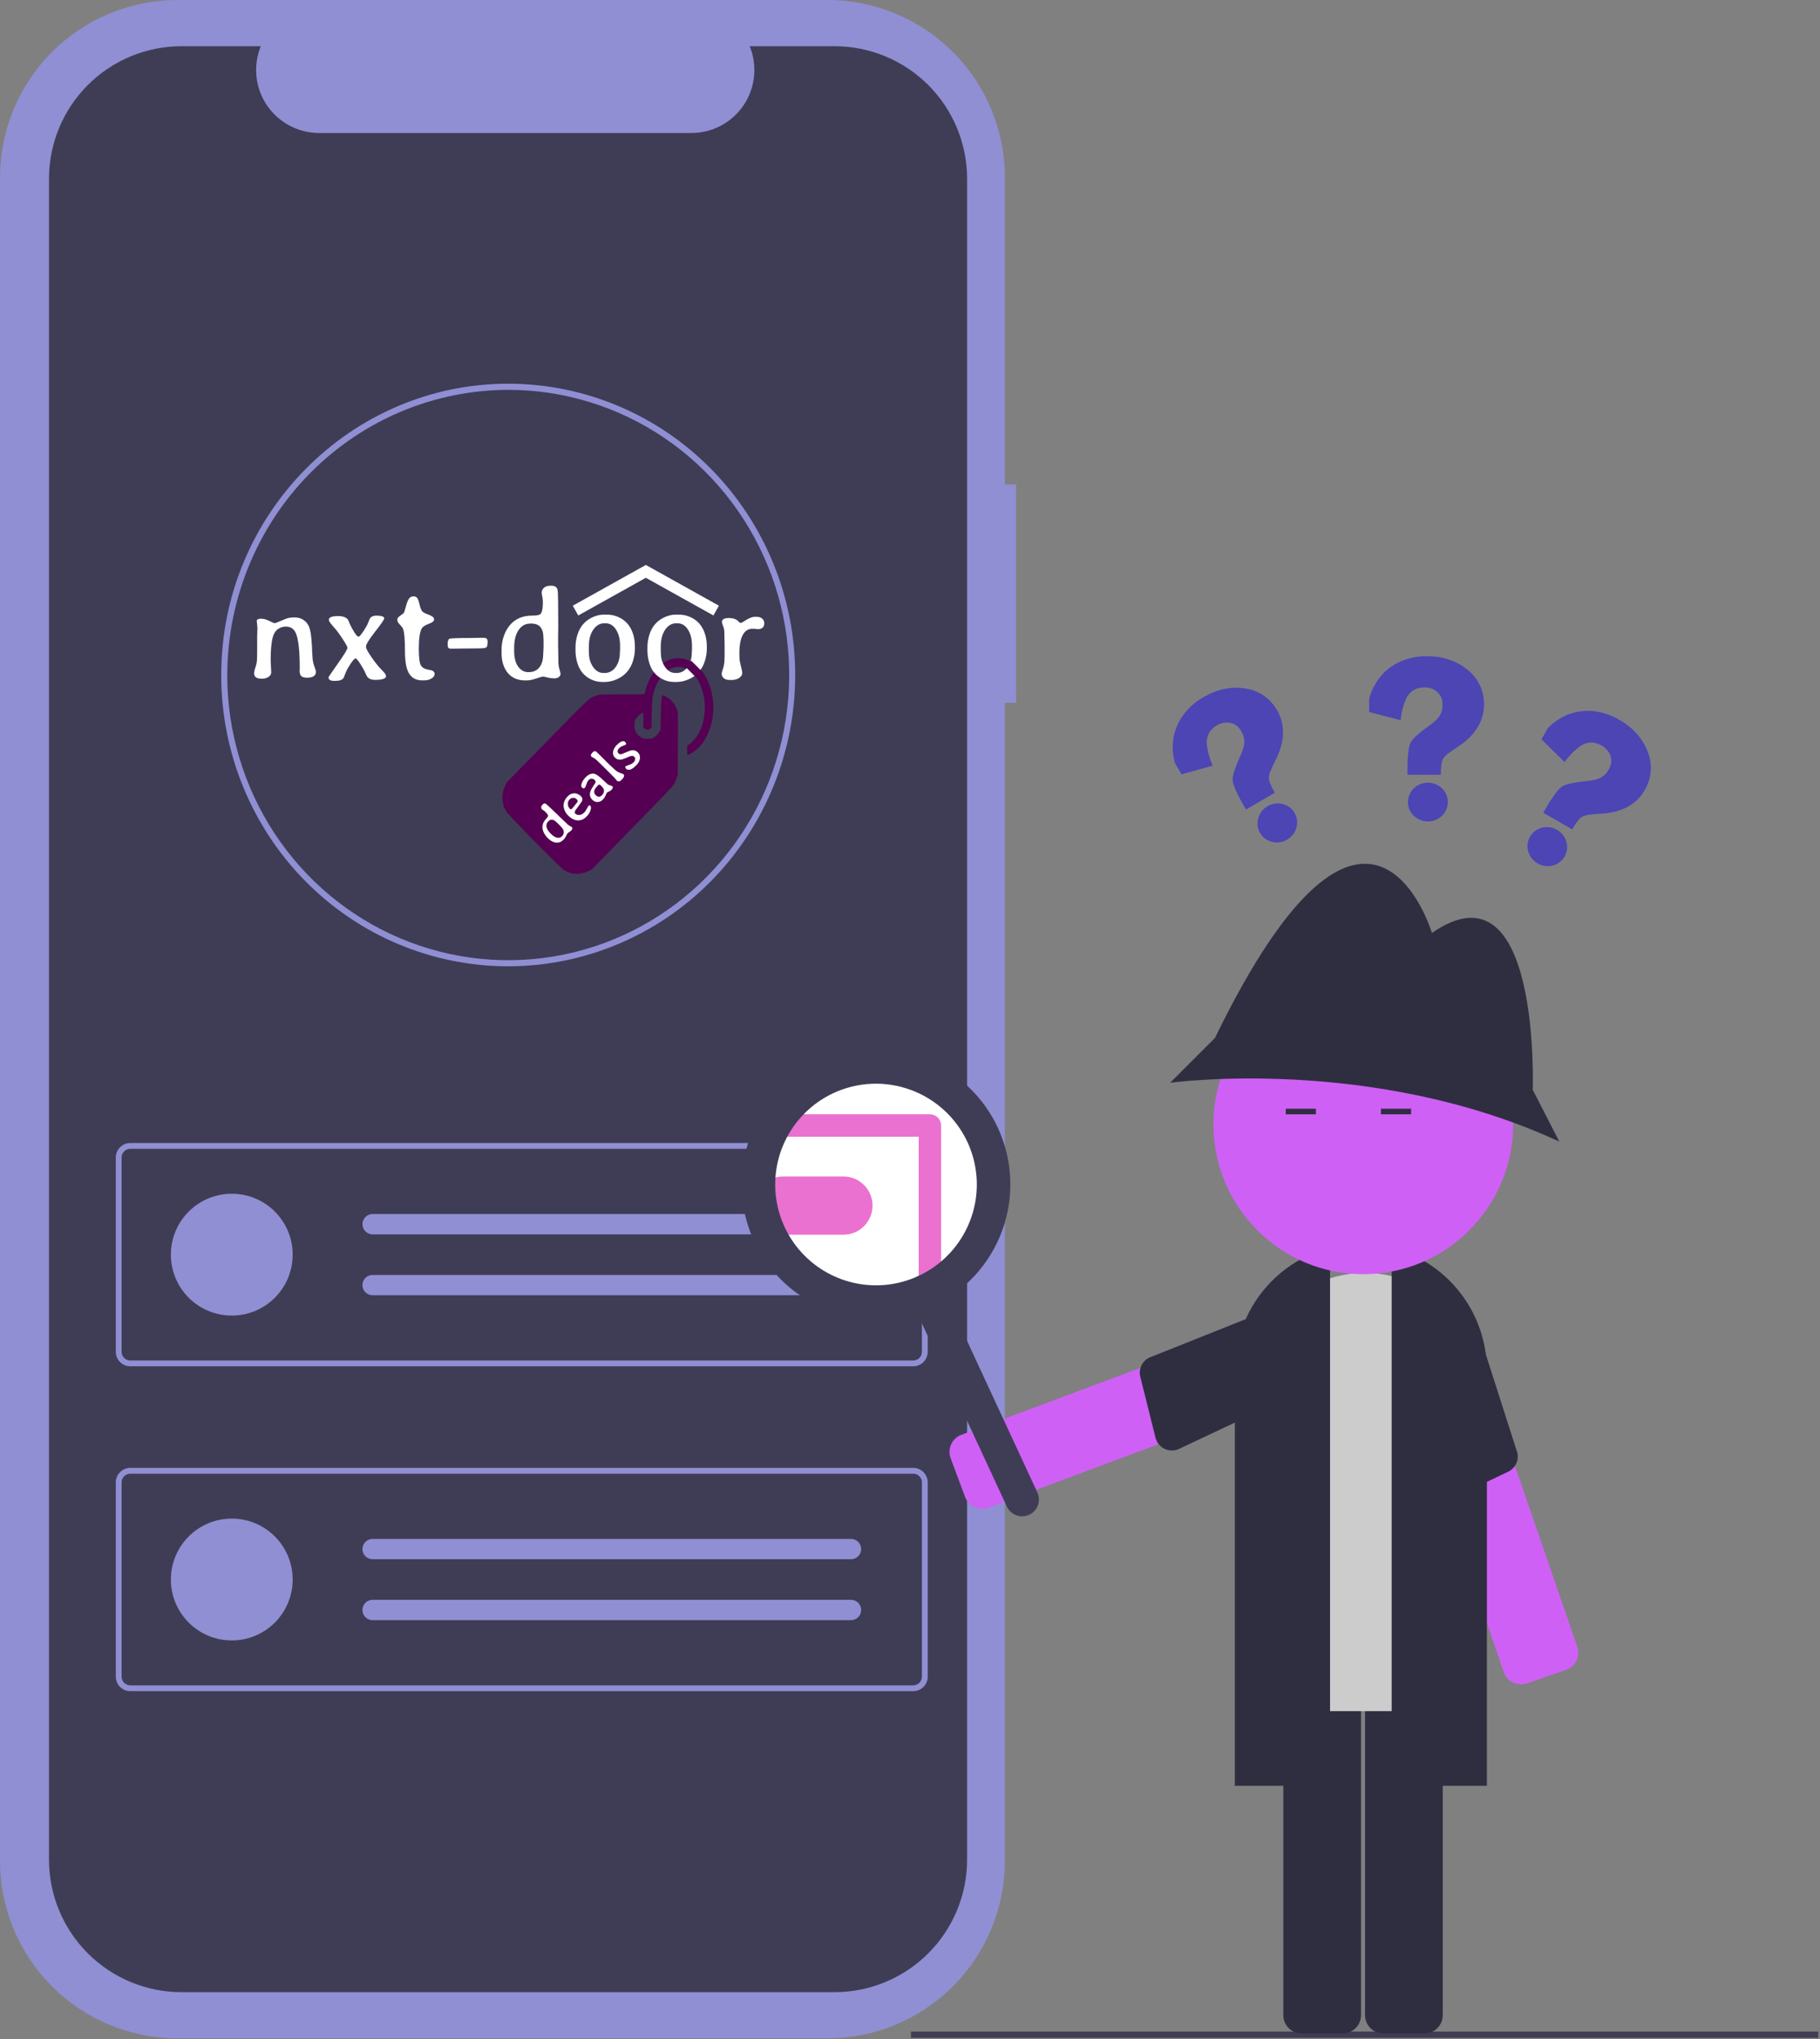 <svg width="650" height="728" viewBox="0 0 650 728" fill="none" xmlns="http://www.w3.org/2000/svg">
<rect x="0" y="0" width="650" height="728" fill="#808080" stroke="none"/>
<g clip-path="url(#clip0)">
<path d="M362.889 172.947H358.891V63.402C358.891 46.587 352.211 30.46 340.321 18.57C328.43 6.68 312.304 2.12175e-05 295.489 2.01908e-10H63.402C55.076 -2.10113e-05 46.831 1.64 39.139 4.826C31.447 8.012 24.457 12.682 18.57 18.57C12.683 24.457 8.012 31.447 4.826 39.139C1.64 46.831 -1.21325e-05 55.076 -3.05175e-05 63.402V664.376C-3.83969e-05 672.702 1.64 680.947 4.826 688.639C8.012 696.331 12.682 703.321 18.57 709.208C24.457 715.095 31.447 719.766 39.139 722.952C46.831 726.138 55.076 727.778 63.402 727.778H295.488C312.304 727.778 328.43 721.098 340.32 709.208C352.21 697.318 358.89 681.191 358.89 664.376V250.923H362.889V172.947Z" fill="#908FD3"/>
<path d="M298.047 16.495H267.752C269.145 19.911 269.677 23.616 269.3 27.286C268.924 30.956 267.651 34.476 265.593 37.538C263.536 40.6 260.757 43.108 257.501 44.843C254.246 46.578 250.613 47.485 246.925 47.486H113.965C110.276 47.485 106.644 46.578 103.389 44.843C100.133 43.108 97.354 40.6 95.296 37.538C93.239 34.476 91.966 30.956 91.589 27.286C91.213 23.616 91.745 19.911 93.138 16.495H64.842C52.285 16.495 40.242 21.483 31.363 30.363C22.483 39.242 17.495 51.285 17.495 63.843V663.935C17.495 676.493 22.483 688.536 31.362 697.415C40.242 706.295 52.285 711.283 64.842 711.283H298.047C304.265 711.283 310.421 710.058 316.166 707.679C321.91 705.3 327.13 701.812 331.527 697.415C335.923 693.019 339.411 687.799 341.79 682.055C344.17 676.31 345.395 670.153 345.395 663.935V663.935V63.843C345.395 57.625 344.17 51.468 341.79 45.724C339.411 39.979 335.923 34.759 331.527 30.363C327.13 25.966 321.91 22.479 316.166 20.099C310.421 17.72 304.265 16.495 298.047 16.495V16.495Z" fill="#3F3D56"/>
<path d="M326.151 487.819H46.532C45.16 487.817 43.843 487.271 42.873 486.3C41.902 485.33 41.356 484.014 41.354 482.641V413.28C41.356 411.907 41.902 410.591 42.873 409.62C43.843 408.649 45.16 408.103 46.532 408.102H326.151C327.524 408.103 328.84 408.649 329.811 409.62C330.782 410.591 331.328 411.907 331.329 413.28V482.642C331.328 484.014 330.781 485.33 329.811 486.301C328.84 487.271 327.524 487.817 326.151 487.819V487.819ZM46.532 410.173C45.709 410.174 44.919 410.501 44.336 411.084C43.754 411.666 43.426 412.456 43.425 413.28V482.642C43.426 483.466 43.754 484.255 44.336 484.838C44.919 485.42 45.709 485.748 46.532 485.749H326.151C326.975 485.748 327.765 485.42 328.348 484.838C328.93 484.255 329.258 483.466 329.258 482.642V413.28C329.258 412.456 328.93 411.666 328.348 411.084C327.765 410.501 326.975 410.174 326.151 410.173H46.532Z" fill="#908FD3"/>
<path d="M82.778 469.708C94.79 469.708 104.526 459.971 104.526 447.96C104.526 435.949 94.79 426.212 82.778 426.212C70.767 426.212 61.03 435.949 61.03 447.96C61.03 459.971 70.767 469.708 82.778 469.708Z" fill="#908FD3"/>
<path d="M133.006 433.462C132.056 433.478 131.149 433.866 130.482 434.544C129.815 435.222 129.442 436.135 129.442 437.086C129.442 438.037 129.815 438.95 130.482 439.628C131.149 440.306 132.056 440.695 133.006 440.711H303.884C304.846 440.729 305.775 440.365 306.468 439.699C307.16 439.032 307.56 438.118 307.579 437.156C307.597 436.195 307.233 435.266 306.567 434.573C305.9 433.88 304.985 433.481 304.024 433.462L304.003 433.462C303.964 433.461 303.924 433.461 303.884 433.462H133.006Z" fill="#908FD3"/>
<path d="M133.006 455.21C132.056 455.226 131.149 455.614 130.482 456.292C129.815 456.97 129.442 457.883 129.442 458.834C129.442 459.785 129.815 460.698 130.482 461.376C131.149 462.054 132.056 462.443 133.006 462.459H303.884C304.844 462.472 305.77 462.104 306.459 461.436C307.148 460.768 307.543 459.853 307.559 458.894C307.575 457.934 307.209 457.007 306.543 456.317C305.876 455.626 304.963 455.228 304.003 455.21C303.964 455.209 303.924 455.209 303.884 455.21H133.006Z" fill="#908FD3"/>
<path d="M326.151 603.809H46.532C45.16 603.807 43.843 603.261 42.873 602.29C41.902 601.32 41.356 600.004 41.354 598.631V529.27C41.356 527.897 41.902 526.581 42.873 525.61C43.843 524.639 45.16 524.093 46.532 524.092H326.151C327.524 524.093 328.84 524.639 329.811 525.61C330.782 526.581 331.328 527.897 331.329 529.27V598.632C331.328 600.004 330.781 601.32 329.811 602.291C328.84 603.261 327.524 603.807 326.151 603.809V603.809ZM46.532 526.163C45.709 526.164 44.919 526.491 44.336 527.074C43.754 527.656 43.426 528.446 43.425 529.27V598.632C43.426 599.456 43.754 600.245 44.336 600.828C44.919 601.41 45.709 601.738 46.532 601.739H326.151C326.975 601.738 327.765 601.41 328.348 600.828C328.93 600.245 329.258 599.456 329.258 598.632V529.27C329.258 528.446 328.93 527.656 328.348 527.074C327.765 526.491 326.975 526.164 326.151 526.163H46.532Z" fill="#908FD3"/>
<path d="M82.778 585.698C94.79 585.698 104.526 575.961 104.526 563.95C104.526 551.939 94.79 542.202 82.778 542.202C70.767 542.202 61.03 551.939 61.03 563.95C61.03 575.961 70.767 585.698 82.778 585.698Z" fill="#908FD3"/>
<path d="M133.006 549.452C132.056 549.468 131.149 549.856 130.482 550.534C129.815 551.213 129.442 552.125 129.442 553.076C129.442 554.027 129.815 554.94 130.482 555.618C131.149 556.296 132.056 556.685 133.006 556.701H303.884C304.844 556.714 305.77 556.346 306.459 555.678C307.148 555.01 307.543 554.095 307.559 553.136C307.575 552.176 307.209 551.249 306.543 550.559C305.876 549.868 304.963 549.47 304.003 549.452C303.964 549.451 303.924 549.451 303.884 549.452H133.006Z" fill="#908FD3"/>
<path d="M133.006 571.2C132.056 571.216 131.149 571.604 130.482 572.282C129.815 572.96 129.442 573.873 129.442 574.824C129.442 575.775 129.815 576.688 130.482 577.366C131.149 578.044 132.056 578.433 133.006 578.449H303.884C304.844 578.462 305.77 578.094 306.459 577.426C307.148 576.758 307.543 575.843 307.559 574.884C307.575 573.924 307.209 572.997 306.543 572.307C305.876 571.616 304.963 571.218 304.003 571.2C303.964 571.199 303.924 571.199 303.884 571.2H133.006Z" fill="#908FD3"/>
<path d="M181.494 345C154.322 345.011 128.259 334.07 109.038 314.583C89.816 295.095 79.011 268.658 79 241.087V241.001C79 240.783 79 240.553 79.013 240.336C79.325 183.381 125.301 137 181.494 137C208.677 136.997 234.748 147.951 253.972 167.452C273.195 186.954 283.997 213.405 284 240.988C284.003 268.57 273.208 295.024 253.988 314.53C234.769 334.036 208.701 344.996 181.518 344.999H181.494V345ZM181.494 139.187C155.004 139.247 129.608 149.912 110.823 168.863C92.038 187.815 81.382 213.523 81.171 240.401C81.16 240.634 81.16 240.824 81.16 240.997C81.157 261.136 87.04 280.823 98.064 297.569C109.089 314.315 124.76 327.368 143.095 335.077C161.431 342.786 181.607 344.805 201.074 340.879C220.54 336.953 238.422 327.257 252.458 313.019C266.493 298.78 276.053 280.638 279.927 260.887C283.802 241.136 281.817 220.662 274.224 202.056C266.631 183.449 253.771 167.545 237.27 156.354C220.769 145.164 201.368 139.19 181.521 139.187H181.494V139.187Z" fill="#908FD3"/>
<path d="M315.114 462.842C337.205 462.842 355.114 444.933 355.114 422.842C355.114 400.75 337.205 382.842 315.114 382.842C293.023 382.842 275.114 400.75 275.114 422.842C275.114 444.933 293.023 462.842 315.114 462.842Z" fill="white"/>
<path d="M301.222 440.838C301.153 440.838 301.084 440.837 301.016 440.836H279.516C276.788 440.793 274.186 439.679 272.271 437.735C270.357 435.791 269.284 433.172 269.283 430.444C269.281 427.715 270.353 425.096 272.266 423.15C274.178 421.205 276.779 420.089 279.507 420.043H301.025C301.131 420.041 301.246 420.041 301.359 420.043C304.104 420.081 306.722 421.203 308.643 423.163C310.564 425.124 311.632 427.764 311.613 430.509C311.595 433.254 310.493 435.88 308.546 437.815C306.599 439.75 303.966 440.836 301.222 440.838V440.838Z" fill="#EA71CF"/>
<path d="M649.378 725.344H325.345V727.584H649.378V725.344Z" fill="#3F3D56"/>
<path d="M345.31 535.731C345.055 535.335 344.844 534.913 344.68 534.472L339.517 520.645C338.916 519.03 338.98 517.243 339.695 515.675C340.41 514.107 341.718 512.887 343.332 512.282L458.574 469.25C460.189 468.649 461.977 468.713 463.545 469.428C465.113 470.143 466.333 471.451 466.937 473.065L472.1 486.893C472.399 487.692 472.537 488.543 472.507 489.396C472.477 490.249 472.279 491.088 471.924 491.864C471.57 492.641 471.066 493.34 470.442 493.922C469.817 494.504 469.084 494.957 468.284 495.256L353.043 538.287C351.656 538.805 350.133 538.834 348.727 538.369C347.321 537.904 346.115 536.974 345.31 535.731Z" fill="#CF60F5"/>
<path d="M458.207 465.677L411.344 484.364C409.867 484.809 408.618 485.804 407.856 487.145C407.094 488.485 406.877 490.068 407.251 491.564L412.69 513.339C412.904 514.199 413.307 515.001 413.869 515.687C414.431 516.373 415.138 516.926 415.939 517.306C416.74 517.686 417.615 517.884 418.501 517.885C419.388 517.887 420.264 517.692 421.066 517.314L468.058 495.195C469.547 494.637 470.754 493.511 471.414 492.065C472.075 490.618 472.136 488.969 471.583 487.478L465.934 469.203C465.376 467.711 464.249 466.503 462.8 465.842C461.351 465.181 459.699 465.122 458.207 465.677V465.677Z" fill="#2F2E41"/>
<path d="M543.969 601.339C542.498 601.508 541.013 601.17 539.76 600.381C538.507 599.591 537.561 598.398 537.077 596.999L496.963 480.71C496.685 479.903 496.568 479.049 496.62 478.197C496.671 477.345 496.89 476.511 497.264 475.744C497.638 474.976 498.159 474.29 498.798 473.724C499.437 473.158 500.181 472.724 500.988 472.445L514.941 467.632C516.571 467.071 518.356 467.18 519.906 467.935C521.455 468.689 522.642 470.028 523.205 471.657L563.319 587.947C563.879 589.577 563.77 591.362 563.015 592.912C562.261 594.461 560.922 595.647 559.294 596.211L545.341 601.024C544.897 601.178 544.437 601.283 543.969 601.339Z" fill="#CF60F5"/>
<path d="M526.195 469.667L541.591 517.712C542.187 519.134 542.214 520.731 541.664 522.172C541.115 523.613 540.032 524.787 538.64 525.45L518.379 535.108C517.579 535.489 516.704 535.688 515.818 535.691C514.931 535.694 514.055 535.501 513.252 535.124C512.449 534.748 511.74 534.199 511.175 533.516C510.609 532.833 510.203 532.033 509.984 531.174L497.153 480.846C496.637 479.342 496.738 477.694 497.434 476.265C498.129 474.835 499.363 473.739 500.865 473.217L518.559 465.948C520.065 465.431 521.715 465.531 523.146 466.228C524.578 466.926 525.674 468.162 526.195 469.667V469.667Z" fill="#2F2E41"/>
<path d="M479.58 726.003H464.82C463.097 726.001 461.445 725.316 460.226 724.097C459.008 722.879 458.322 721.226 458.32 719.503V596.489C458.322 594.765 459.008 593.113 460.226 591.895C461.445 590.676 463.097 589.991 464.82 589.989H479.58C481.303 589.991 482.955 590.676 484.174 591.895C485.392 593.113 486.078 594.765 486.08 596.489V719.503C486.078 721.226 485.392 722.879 484.174 724.097C482.955 725.316 481.303 726.001 479.58 726.003Z" fill="#2F2E41"/>
<path d="M508.772 726.003H494.012C492.289 726.001 490.637 725.316 489.418 724.097C488.2 722.879 487.514 721.226 487.512 719.503V596.489C487.514 594.765 488.2 593.113 489.418 591.895C490.637 590.676 492.289 589.991 494.012 589.989H508.772C510.495 589.991 512.147 590.676 513.366 591.895C514.585 593.113 515.27 594.765 515.272 596.489V719.503C515.27 721.226 514.585 722.879 513.366 724.097C512.147 725.316 510.495 726.001 508.772 726.003Z" fill="#2F2E41"/>
<path d="M520.936 610.951H453.873C452.017 610.948 450.238 610.21 448.926 608.898C447.613 607.586 446.875 605.806 446.873 603.951V495.006C446.873 484.257 451.143 473.947 458.745 466.346C466.346 458.745 476.655 454.475 487.404 454.475C498.154 454.475 508.463 458.745 516.064 466.346C523.665 473.947 527.936 484.257 527.936 495.006V603.951C527.934 605.806 527.195 607.586 525.883 608.898C524.571 610.21 522.792 610.948 520.936 610.951Z" fill="#CCCCCC"/>
<path d="M531.03 637.6H497.03V445.445L497.662 445.618C507.237 448.246 515.686 453.943 521.714 461.834C527.741 469.725 531.014 479.375 531.03 489.305V637.6Z" fill="#2F2E41"/>
<path d="M475.015 637.6H441.015V489.305C441.032 479.375 444.305 469.725 450.332 461.834C456.359 453.943 464.808 448.246 474.384 445.618L475.015 445.445V637.6Z" fill="#2F2E41"/>
<path d="M486.897 454.94C516.455 454.94 540.416 430.978 540.416 401.421C540.416 371.863 516.455 347.901 486.897 347.901C457.339 347.901 433.378 371.863 433.378 401.421C433.378 430.978 457.339 454.94 486.897 454.94Z" fill="#CF60F5"/>
<path d="M547.404 389.099C547.404 389.099 550.404 306.099 511.404 333.099C511.404 333.099 488.904 257.599 433.904 370.599L417.904 386.599C417.904 386.599 489.904 376.599 556.904 407.599L547.404 389.099Z" fill="#2F2E41"/>
<path d="M469.963 395.852H459.192V397.852H469.963V395.852Z" fill="#2F2E41"/>
<path d="M503.963 395.852H493.192V397.852H503.963V395.852Z" fill="#2F2E41"/>
<path d="M367.571 540.833C366.128 541.503 364.477 541.571 362.983 541.024C361.489 540.477 360.273 539.359 359.603 537.915L325.092 463.531C324.423 462.088 324.354 460.438 324.901 458.943C325.448 457.449 326.567 456.234 328.01 455.564C329.453 454.895 331.104 454.826 332.598 455.373C334.092 455.92 335.308 457.038 335.978 458.481L370.489 532.865C371.158 534.309 371.227 535.959 370.68 537.453C370.133 538.947 369.015 540.163 367.571 540.833Z" fill="#3F3D56"/>
<path d="M332.114 460.794C331.053 460.794 330.036 460.373 329.286 459.623C328.535 458.873 328.114 457.855 328.114 456.794V405.842H278.114C277.053 405.842 276.036 405.42 275.286 404.67C274.535 403.92 274.114 402.903 274.114 401.842C274.114 400.781 274.535 399.763 275.286 399.013C276.036 398.263 277.053 397.842 278.114 397.842H332.114C333.175 397.842 334.192 398.263 334.942 399.013C335.693 399.763 336.114 400.781 336.114 401.842V456.794C336.114 457.855 335.693 458.873 334.942 459.623C334.192 460.373 333.175 460.794 332.114 460.794V460.794Z" fill="#EA71CF"/>
<path d="M333.06 466.449C324.448 470.444 314.845 471.796 305.465 470.334C296.085 468.872 287.349 464.661 280.362 458.234C273.375 451.806 268.451 443.452 266.212 434.226C263.973 425 264.521 415.318 267.785 406.403C271.049 397.488 276.884 389.742 284.55 384.143C292.217 378.544 301.372 375.344 310.857 374.949C320.343 374.553 329.732 376.979 337.839 381.919C345.945 386.86 352.405 394.094 356.4 402.705C361.743 414.255 362.286 427.453 357.911 439.403C353.535 451.353 344.598 461.08 333.06 466.449V466.449ZM297.707 390.251C291.248 393.247 285.823 398.092 282.118 404.172C278.412 410.252 276.593 417.294 276.89 424.408C277.187 431.522 279.586 438.388 283.785 444.138C287.984 449.888 293.794 454.264 300.48 456.712C307.166 459.16 314.428 459.571 321.347 457.892C328.267 456.213 334.533 452.52 339.353 447.279C344.174 442.039 347.332 435.487 348.429 428.452C349.525 421.417 348.511 414.215 345.515 407.756C341.488 399.102 334.193 392.399 325.231 389.118C316.268 385.836 306.37 386.243 297.707 390.251V390.251Z" fill="#3F3D56"/>
<path d="M462.356 290.266C463.04 291.452 463.346 292.82 463.236 294.197C463.127 295.574 462.606 296.898 461.74 298.003C460.874 299.107 459.701 299.942 458.371 300.402C457.04 300.861 455.611 300.925 454.264 300.585C452.917 300.245 451.713 299.517 450.803 298.491C449.893 297.466 449.319 296.191 449.154 294.826C448.988 293.461 449.238 292.068 449.872 290.824C450.505 289.579 451.495 288.538 452.715 287.832C453.525 287.361 454.418 287.051 455.343 286.918C456.267 286.786 457.204 286.834 458.1 287.06C458.996 287.286 459.833 287.686 460.564 288.236C461.294 288.786 461.903 289.476 462.356 290.266V290.266Z" fill="#6C63FF"/>
<path opacity="0.3" d="M462.356 290.266C463.04 291.452 463.346 292.82 463.236 294.197C463.127 295.574 462.606 296.898 461.74 298.003C460.874 299.107 459.701 299.942 458.371 300.402C457.04 300.861 455.611 300.925 454.264 300.585C452.917 300.245 451.713 299.517 450.803 298.491C449.893 297.466 449.319 296.191 449.154 294.826C448.988 293.461 449.238 292.068 449.872 290.824C450.505 289.579 451.495 288.538 452.715 287.832C453.525 287.361 454.418 287.051 455.343 286.918C456.267 286.786 457.204 286.834 458.1 287.06C458.996 287.286 459.833 287.686 460.564 288.236C461.294 288.786 461.903 289.476 462.356 290.266V290.266Z" fill="black"/>
<path d="M456.082 253.561C457.226 255.515 457.931 257.696 458.15 259.961C458.242 260.937 458.246 261.922 458.16 262.903C457.969 264.91 457.489 266.888 456.737 268.777C456.612 269.107 456.468 269.458 456.27 269.919C456.016 270.486 455.721 271.097 455.369 271.776C454.74 272.965 454.18 274.186 453.691 275.435C453.389 276.152 453.205 276.911 453.147 277.681C453.138 278.751 453.793 280.433 455.093 282.685L455.307 283.056L444.995 289.01L443.991 287.271C443.206 285.911 442.58 284.747 442.07 283.714C441.596 282.785 441.174 281.83 440.806 280.853C440.454 280.01 440.258 279.108 440.227 278.19C440.272 276.703 441.045 274.27 442.585 270.756C442.653 270.608 442.718 270.456 442.788 270.302C442.856 270.164 442.918 270.024 442.981 269.878C443.539 268.703 443.969 267.475 444.263 266.215C444.34 265.832 444.392 265.444 444.42 265.055L444.426 264.952C444.43 263.574 444.047 262.232 443.319 261.074C443.149 260.772 442.956 260.485 442.741 260.214C441.954 259.126 440.782 258.371 439.447 258.093C437.999 257.794 436.478 258.006 435.147 258.693C434.974 258.773 434.819 258.858 434.662 258.949C434.05 259.297 433.483 259.718 432.973 260.201C432.017 261.108 431.366 262.28 431.114 263.553C430.981 264.23 430.933 264.918 430.971 265.602C431.236 268.149 431.898 270.63 432.934 272.959L433.121 273.372L421.963 276.465L419.563 272.308C419.512 272.114 419.465 271.918 419.425 271.724C418.841 269.281 418.694 266.746 418.99 264.232C419.12 263.163 419.352 262.105 419.681 261.074C419.754 260.819 419.843 260.559 419.935 260.303C420.535 258.644 421.353 257.065 422.37 255.608L422.46 255.482C424.416 252.773 426.952 250.516 429.883 248.878C430.185 248.704 430.543 248.502 430.906 248.317C433.836 246.72 437.077 245.786 440.388 245.582C441.878 245.496 443.369 245.579 444.831 245.831C448.869 246.425 452.475 248.549 454.886 251.755C455.322 252.332 455.721 252.935 456.082 253.561Z" fill="#6C63FF"/>
<path opacity="0.3" d="M456.082 253.561C457.226 255.515 457.931 257.696 458.15 259.961C458.242 260.937 458.246 261.922 458.16 262.903C457.969 264.91 457.489 266.888 456.737 268.777C456.612 269.107 456.468 269.458 456.27 269.919C456.016 270.486 455.721 271.097 455.369 271.776C454.74 272.965 454.18 274.186 453.691 275.435C453.389 276.152 453.205 276.911 453.147 277.681C453.138 278.751 453.793 280.433 455.093 282.685L455.307 283.056L444.995 289.01L443.991 287.271C443.206 285.911 442.58 284.747 442.07 283.714C441.596 282.785 441.174 281.83 440.806 280.853C440.454 280.01 440.258 279.108 440.227 278.19C440.272 276.703 441.045 274.27 442.585 270.756C442.653 270.608 442.718 270.456 442.788 270.302C442.856 270.164 442.918 270.024 442.981 269.878C443.539 268.703 443.969 267.475 444.263 266.215C444.34 265.832 444.392 265.444 444.42 265.055L444.426 264.952C444.43 263.574 444.047 262.232 443.319 261.074C443.149 260.772 442.956 260.485 442.741 260.214C441.954 259.126 440.782 258.371 439.447 258.093C437.999 257.794 436.478 258.006 435.147 258.693C434.974 258.773 434.819 258.858 434.662 258.949C434.05 259.297 433.483 259.718 432.973 260.201C432.017 261.108 431.366 262.28 431.114 263.553C430.981 264.23 430.933 264.918 430.971 265.602C431.236 268.149 431.898 270.63 432.934 272.959L433.121 273.372L421.963 276.465L419.563 272.308C419.512 272.114 419.465 271.918 419.425 271.724C418.841 269.281 418.694 266.746 418.99 264.232C419.12 263.163 419.352 262.105 419.681 261.074C419.754 260.819 419.843 260.559 419.935 260.303C420.535 258.644 421.353 257.065 422.37 255.608L422.46 255.482C424.416 252.773 426.952 250.516 429.883 248.878C430.185 248.704 430.543 248.502 430.906 248.317C433.836 246.72 437.077 245.786 440.388 245.582C441.878 245.496 443.369 245.579 444.831 245.831C448.869 246.425 452.475 248.549 454.886 251.755C455.322 252.332 455.721 252.935 456.082 253.561Z" fill="black"/>
<path d="M517.085 286.379C517.084 287.748 516.665 289.086 515.881 290.224C515.098 291.362 513.984 292.248 512.682 292.772C511.38 293.295 509.947 293.432 508.565 293.164C507.183 292.897 505.913 292.238 504.917 291.27C503.92 290.302 503.241 289.069 502.966 287.726C502.691 286.384 502.832 284.992 503.371 283.727C503.909 282.463 504.822 281.381 505.994 280.62C507.165 279.859 508.542 279.452 509.952 279.451C510.889 279.449 511.818 279.626 512.684 279.973C513.551 280.321 514.338 280.831 515.001 281.475C515.664 282.119 516.189 282.883 516.547 283.725C516.904 284.567 517.087 285.469 517.085 286.379V286.379Z" fill="#6C63FF"/>
<path opacity="0.3" d="M517.085 286.379C517.084 287.748 516.665 289.086 515.881 290.224C515.098 291.362 513.984 292.248 512.682 292.772C511.38 293.295 509.947 293.432 508.565 293.164C507.183 292.897 505.913 292.238 504.917 291.27C503.92 290.302 503.241 289.069 502.966 287.726C502.691 286.384 502.832 284.992 503.371 283.727C503.909 282.463 504.822 281.381 505.994 280.62C507.165 279.859 508.542 279.452 509.952 279.451C510.889 279.449 511.818 279.626 512.684 279.973C513.551 280.321 514.338 280.831 515.001 281.475C515.664 282.119 516.189 282.883 516.547 283.725C516.904 284.567 517.087 285.469 517.085 286.379V286.379Z" fill="black"/>
<path d="M530.003 251.455C530.017 253.719 529.537 255.961 528.594 258.032C528.186 258.923 527.697 259.777 527.132 260.584C525.963 262.227 524.559 263.7 522.963 264.96C522.689 265.183 522.389 265.415 521.987 265.715C521.484 266.08 520.923 266.461 520.278 266.873C519.139 267.589 518.044 268.366 516.996 269.203C516.375 269.673 515.837 270.238 515.402 270.876C514.859 271.798 514.585 273.583 514.585 276.182V276.611H502.677V274.604C502.677 273.034 502.717 271.712 502.792 270.563C502.846 269.521 502.958 268.482 503.128 267.452C503.244 266.546 503.526 265.668 503.958 264.857C504.74 263.591 506.626 261.871 509.718 259.598C509.85 259.503 509.983 259.405 510.12 259.306C510.248 259.22 510.371 259.13 510.499 259.036C511.57 258.297 512.556 257.448 513.441 256.505C513.699 256.211 513.938 255.901 514.156 255.578L514.214 255.492C514.906 254.301 515.245 252.947 515.194 251.58C515.198 251.234 515.174 250.888 515.124 250.546C514.986 249.21 514.348 247.971 513.33 247.062C512.226 246.079 510.803 245.503 509.307 245.432C509.117 245.415 508.94 245.411 508.759 245.411C508.055 245.407 507.354 245.488 506.67 245.651C505.389 245.958 504.239 246.648 503.384 247.624C502.931 248.144 502.545 248.716 502.236 249.328C501.192 251.666 500.525 254.145 500.257 256.68L500.213 257.131L489.004 254.231V249.43C489.057 249.237 489.114 249.044 489.176 248.856C489.891 246.448 491.032 244.179 492.546 242.15C493.193 241.29 493.922 240.49 494.723 239.761C494.913 239.577 495.121 239.396 495.328 239.22C496.677 238.083 498.176 237.125 499.784 236.372L499.926 236.308C502.974 234.939 506.299 234.253 509.656 234.3C510.005 234.3 510.415 234.304 510.822 234.326C514.158 234.408 517.432 235.219 520.401 236.698C521.735 237.368 522.984 238.186 524.125 239.135C527.325 241.668 529.385 245.311 529.871 249.293C529.959 250.011 530.003 250.733 530.003 251.455Z" fill="#6C63FF"/>
<path opacity="0.3" d="M530.003 251.455C530.017 253.719 529.537 255.961 528.594 258.032C528.186 258.923 527.697 259.777 527.132 260.584C525.963 262.227 524.559 263.7 522.963 264.96C522.689 265.183 522.389 265.415 521.987 265.715C521.484 266.08 520.923 266.461 520.278 266.873C519.139 267.589 518.044 268.366 516.996 269.203C516.375 269.673 515.837 270.238 515.402 270.876C514.859 271.798 514.585 273.583 514.585 276.182V276.611H502.677V274.604C502.677 273.034 502.717 271.712 502.792 270.563C502.846 269.521 502.958 268.482 503.128 267.452C503.244 266.546 503.526 265.668 503.958 264.857C504.74 263.591 506.626 261.871 509.718 259.598C509.85 259.503 509.983 259.405 510.12 259.306C510.248 259.22 510.371 259.13 510.499 259.036C511.57 258.297 512.556 257.448 513.441 256.505C513.699 256.211 513.938 255.901 514.156 255.578L514.214 255.492C514.906 254.301 515.245 252.947 515.194 251.58C515.198 251.234 515.174 250.888 515.124 250.546C514.986 249.21 514.348 247.971 513.33 247.062C512.226 246.079 510.803 245.503 509.307 245.432C509.117 245.415 508.94 245.411 508.759 245.411C508.055 245.407 507.354 245.488 506.67 245.651C505.389 245.958 504.239 246.648 503.384 247.624C502.931 248.144 502.545 248.716 502.236 249.328C501.192 251.666 500.525 254.145 500.257 256.68L500.213 257.131L489.004 254.231V249.43C489.057 249.237 489.114 249.044 489.176 248.856C489.891 246.448 491.032 244.179 492.546 242.15C493.193 241.29 493.922 240.49 494.723 239.761C494.913 239.577 495.121 239.396 495.328 239.22C496.677 238.083 498.176 237.125 499.784 236.372L499.926 236.308C502.974 234.939 506.299 234.253 509.656 234.3C510.005 234.3 510.415 234.304 510.822 234.326C514.158 234.408 517.432 235.219 520.401 236.698C521.735 237.368 522.984 238.186 524.125 239.135C527.325 241.668 529.385 245.311 529.871 249.293C529.959 250.011 530.003 250.733 530.003 251.455Z" fill="black"/>
<path d="M558.775 305.847C558.089 307.032 557.058 307.981 555.81 308.575C554.563 309.168 553.155 309.379 551.766 309.182C550.376 308.984 549.067 308.386 548.004 307.463C546.941 306.541 546.171 305.335 545.792 303.998C545.413 302.662 545.441 301.254 545.874 299.954C546.307 298.654 547.125 297.519 548.224 296.693C549.323 295.867 550.654 295.387 552.049 295.314C553.444 295.24 554.84 295.577 556.061 296.28C556.874 296.747 557.59 297.365 558.167 298.099C558.744 298.833 559.171 299.669 559.423 300.558C559.675 301.447 559.747 302.372 559.636 303.279C559.525 304.187 559.232 305.06 558.775 305.847V305.847Z" fill="#6C63FF"/>
<path opacity="0.3" d="M558.775 305.847C558.089 307.032 557.058 307.981 555.81 308.575C554.563 309.168 553.155 309.379 551.766 309.182C550.376 308.984 549.067 308.386 548.004 307.463C546.941 306.541 546.171 305.335 545.792 303.998C545.413 302.662 545.441 301.254 545.874 299.954C546.307 298.654 547.125 297.519 548.224 296.693C549.323 295.867 550.654 295.387 552.049 295.314C553.444 295.24 554.84 295.577 556.061 296.28C556.874 296.747 557.59 297.365 558.167 298.099C558.744 298.833 559.171 299.669 559.423 300.558C559.675 301.447 559.747 302.372 559.636 303.279C559.525 304.187 559.232 305.06 558.775 305.847V305.847Z" fill="black"/>
<path d="M587.424 282.061C586.304 284.029 584.768 285.73 582.916 287.052C582.117 287.62 581.266 288.115 580.374 288.532C578.539 289.369 576.587 289.943 574.575 290.236C574.227 290.293 573.851 290.343 573.352 290.402C572.734 290.466 572.057 290.516 571.293 290.551C569.949 290.601 568.612 290.726 567.286 290.927C566.513 291.024 565.764 291.244 565.069 291.579C564.137 292.106 563.008 293.515 561.708 295.766L561.494 296.137L551.182 290.184L552.185 288.445C552.971 287.085 553.666 285.961 554.305 285.003C554.873 284.128 555.489 283.285 556.151 282.477C556.705 281.751 557.388 281.13 558.168 280.645C559.478 279.94 561.971 279.393 565.785 278.97C565.947 278.954 566.111 278.935 566.279 278.918C566.433 278.908 566.585 278.891 566.743 278.874C568.04 278.769 569.319 278.528 570.556 278.153C570.927 278.027 571.289 277.879 571.639 277.708L571.732 277.662C572.927 276.977 573.898 275.974 574.537 274.764C574.713 274.466 574.865 274.155 574.993 273.834C575.542 272.608 575.609 271.215 575.182 269.92C574.717 268.517 573.773 267.306 572.512 266.497C572.357 266.387 572.206 266.295 572.049 266.204C571.441 265.849 570.793 265.568 570.12 265.368C568.856 264.993 567.516 265.016 566.287 265.434C565.635 265.657 565.015 265.96 564.441 266.335C562.368 267.838 560.55 269.652 559.051 271.713L558.788 272.081L550.53 263.965L552.93 259.808C553.073 259.667 553.219 259.528 553.367 259.396C555.19 257.669 557.312 256.274 559.638 255.274C560.629 254.852 561.66 254.524 562.718 254.293C562.975 254.229 563.245 254.176 563.512 254.128C565.249 253.817 567.026 253.737 568.796 253.889L568.951 253.904C572.274 254.243 575.497 255.311 578.381 257.03C578.683 257.205 579.036 257.414 579.378 257.636C582.226 259.375 584.656 261.714 586.488 264.48C587.307 265.727 587.98 267.06 588.494 268.452C589.998 272.246 589.961 276.431 588.391 280.122C588.109 280.788 587.786 281.435 587.424 282.061Z" fill="#6C63FF"/>
<path opacity="0.3" d="M587.424 282.061C586.304 284.029 584.768 285.73 582.916 287.052C582.117 287.62 581.266 288.115 580.374 288.532C578.539 289.369 576.587 289.943 574.575 290.236C574.227 290.293 573.851 290.343 573.352 290.402C572.734 290.466 572.057 290.516 571.293 290.551C569.949 290.601 568.612 290.726 567.286 290.927C566.513 291.024 565.764 291.244 565.069 291.579C564.137 292.106 563.008 293.515 561.708 295.766L561.494 296.137L551.182 290.184L552.185 288.445C552.971 287.085 553.666 285.961 554.305 285.003C554.873 284.128 555.489 283.285 556.151 282.477C556.705 281.751 557.388 281.13 558.168 280.645C559.478 279.94 561.971 279.393 565.785 278.97C565.947 278.954 566.111 278.935 566.279 278.918C566.433 278.908 566.585 278.891 566.743 278.874C568.04 278.769 569.319 278.528 570.556 278.153C570.927 278.027 571.289 277.879 571.639 277.708L571.732 277.662C572.927 276.977 573.898 275.974 574.537 274.764C574.713 274.466 574.865 274.155 574.993 273.834C575.542 272.608 575.609 271.215 575.182 269.92C574.717 268.517 573.773 267.306 572.512 266.497C572.357 266.387 572.206 266.295 572.049 266.204C571.441 265.849 570.793 265.568 570.12 265.368C568.856 264.993 567.516 265.016 566.287 265.434C565.635 265.657 565.015 265.96 564.441 266.335C562.368 267.838 560.55 269.652 559.051 271.713L558.788 272.081L550.53 263.965L552.93 259.808C553.073 259.667 553.219 259.528 553.367 259.396C555.19 257.669 557.312 256.274 559.638 255.274C560.629 254.852 561.66 254.524 562.718 254.293C562.975 254.229 563.245 254.176 563.512 254.128C565.249 253.817 567.026 253.737 568.796 253.889L568.951 253.904C572.274 254.243 575.497 255.311 578.381 257.03C578.683 257.205 579.036 257.414 579.378 257.636C582.226 259.375 584.656 261.714 586.488 264.48C587.307 265.727 587.98 267.06 588.494 268.452C589.998 272.246 589.961 276.431 588.391 280.122C588.109 280.788 587.786 281.435 587.424 282.061Z" fill="black"/>
<path d="M255.773 218L230.657 204L205.542 218" stroke="white" stroke-width="4"/>
<path d="M240.611 235.14C238.444 235.577 236.763 236.526 234.993 238.319C233.666 239.66 232.885 240.775 232 242.552C231.278 244.028 230.776 245.384 230.452 246.786L230.187 247.871L222.136 247.916L214.071 247.962L212.891 248.369C210.4 249.242 210.989 248.7 195.404 264.61L180.999 279.298L180.395 280.579C178.95 283.577 179.127 287.073 180.837 289.784C181.765 291.246 200.167 309.913 201.465 310.711C204.119 312.323 207.303 312.428 210.164 310.997L211.418 310.38L225.793 295.66C236.587 284.632 240.302 280.745 240.671 280.097C240.936 279.614 241.363 278.635 241.629 277.912L242.086 276.586L242.13 265.587C242.174 254.981 242.159 254.559 241.879 253.61C241.466 252.254 240.685 250.974 239.697 250.025C238.783 249.166 236.778 248.037 236.571 248.277C236.247 248.638 236.07 250.838 235.981 255.493L235.893 260.465L235.466 261.264C234.964 262.168 234.212 262.936 233.284 263.433C232.753 263.719 232.429 263.78 231.249 263.78C230.07 263.78 229.745 263.719 229.215 263.433C228.286 262.936 227.534 262.168 227.033 261.264C226.649 260.54 226.605 260.329 226.605 259.034C226.605 257.482 226.797 256.925 227.667 255.87C228.109 255.328 229.259 254.515 229.584 254.515C229.731 254.515 229.775 255.072 229.775 257.09V259.666L230.203 260.103C230.807 260.706 231.692 260.721 232.282 260.118L232.695 259.696L232.768 254.875C232.857 249.783 232.99 248.532 233.756 246.242C235.186 241.903 237.9 238.905 240.981 238.227C244.284 237.503 247.793 239.763 249.814 243.922C253.117 250.686 252.026 260.117 247.396 264.682C246.894 265.18 246.246 265.722 245.951 265.888L245.405 266.189V267.878C245.405 269.023 245.464 269.581 245.567 269.581C245.921 269.581 247.779 268.466 248.678 267.712C254.856 262.5 256.655 251.004 252.585 242.688C251.318 240.067 249.194 237.611 247.16 236.391C245.212 235.231 242.676 234.733 240.611 235.14Z" fill="#550052"/>
<path d="M198.457 293.306C198.044 292.909 197.609 292.69 197.151 292.647C196.698 292.6 196.245 292.81 195.791 293.277L195.73 293.34L195.669 293.417C195.198 293.903 195.04 294.528 195.197 295.293C195.353 296.048 195.837 296.816 196.649 297.596L196.973 297.908C197.7 298.607 198.4 299.004 199.07 299.098C199.746 299.187 200.287 299.021 200.695 298.601L200.756 298.538C201.232 298.047 201.431 297.501 201.351 296.901C201.271 296.301 200.912 295.694 200.274 295.08C200.18 294.971 200.109 294.895 200.062 294.849L199.639 294.402L198.836 293.631L198.605 293.435C198.553 293.394 198.504 293.352 198.457 293.306ZM195.035 292.36C195.533 291.846 195.769 291.477 195.742 291.252C195.699 290.904 195.356 290.421 194.713 289.803C194.521 289.618 194.303 289.449 194.061 289.297C193.813 289.141 193.657 289.031 193.591 288.968C193.38 288.765 193.278 288.514 193.287 288.215C193.296 287.916 193.447 287.615 193.742 287.311L193.871 287.178C194.229 286.809 194.602 286.757 194.99 287.021C195.27 287.209 196.607 288.453 199.001 290.754L199.832 291.581L201.008 292.711L201.669 293.319C201.777 293.423 201.885 293.527 201.993 293.631L202.155 293.772C202.262 293.867 202.452 294.045 202.725 294.307C202.992 294.564 203.291 294.779 203.622 294.953C203.953 295.117 204.169 295.249 204.273 295.348C204.376 295.447 204.42 295.603 204.405 295.814C204.391 296.026 204.272 296.246 204.05 296.475C203.833 296.699 203.578 296.901 203.285 297.081C202.993 297.251 202.804 297.381 202.718 297.47C202.632 297.559 202.464 297.867 202.215 298.395C201.97 298.918 201.705 299.327 201.419 299.622L201.27 299.776C200.499 300.57 199.628 300.93 198.658 300.855C197.687 300.771 196.763 300.307 195.885 299.463L195.526 299.118C195.066 298.676 194.677 298.161 194.357 297.574C194.038 296.978 193.843 296.375 193.772 295.765C193.635 294.505 194.055 293.37 195.035 292.36ZM205.787 286.901C206.095 286.584 206.263 286.312 206.292 286.086C206.32 285.861 206.271 285.687 206.144 285.565L205.848 285.281C205.51 284.956 205.111 284.812 204.65 284.847C204.189 284.883 203.816 285.048 203.53 285.342L203.354 285.524C202.941 285.95 202.761 286.495 202.815 287.16C202.863 287.821 203.101 288.356 203.528 288.767L203.648 288.882C203.812 289.04 204.039 288.969 204.329 288.67L204.486 288.509L204.519 288.46L204.994 287.901L205.306 287.523L205.509 287.258C205.545 287.211 205.593 287.148 205.651 287.069C205.714 286.985 205.759 286.929 205.787 286.901ZM209.746 291.263L209.447 291.571C208.54 292.506 207.496 292.951 206.314 292.908C205.787 292.889 205.24 292.742 204.672 292.468C204.1 292.188 203.6 291.843 203.173 291.433L202.856 291.128C202.429 290.718 202.067 290.198 201.77 289.569C201.185 288.348 201.126 287.171 201.59 286.037C201.825 285.45 202.171 284.92 202.629 284.448L202.778 284.294C203.413 283.64 204.136 283.292 204.948 283.25C205.413 283.228 205.867 283.312 206.309 283.502C206.75 283.683 207.1 283.897 207.358 284.145C207.926 284.691 208.125 285.225 207.954 285.747C207.836 286.103 207.406 286.765 206.666 287.734C205.931 288.697 205.534 289.232 205.476 289.339C205.185 289.845 205.171 290.224 205.434 290.477C205.889 290.914 206.471 291.072 207.179 290.949C207.699 290.862 208.234 290.536 208.782 289.97C208.991 289.755 209.26 289.342 209.591 288.73C209.922 288.118 210.11 287.788 210.155 287.742C210.391 287.499 210.619 287.483 210.84 287.695C211.117 287.961 211.138 288.487 210.902 289.272C210.666 290.048 210.281 290.711 209.746 291.263ZM214.928 283.972L215.139 283.755C215.561 283.32 215.745 282.756 215.691 282.064C215.661 281.683 215.365 281.222 214.802 280.68L214.717 280.585L214.541 280.416C214.189 280.078 213.872 280.054 213.591 280.343L213.374 280.568L213.048 280.959L212.886 281.169C212.469 281.599 212.248 282.069 212.225 282.579C212.197 283.085 212.35 283.498 212.683 283.818L212.929 284.055C213.183 284.299 213.499 284.431 213.878 284.452C214.256 284.464 214.606 284.304 214.928 283.972ZM218.707 280.75C219.022 281.052 218.873 281.519 218.261 282.15C218.152 282.262 217.896 282.413 217.493 282.604C217.09 282.786 216.85 282.916 216.773 282.996C216.701 283.07 216.538 283.402 216.285 283.989C216.028 284.573 215.741 285.028 215.423 285.355L215.267 285.516C214.773 286.026 214.18 286.305 213.489 286.353C212.792 286.398 212.153 286.14 211.571 285.581C210.389 284.444 210.375 282.99 211.53 281.22C212.276 280.068 212.658 279.468 212.675 279.422C212.78 279.08 212.68 278.763 212.375 278.47C212.065 278.172 211.712 278.022 211.315 278.02C210.918 278.008 210.556 278.171 210.23 278.507C209.908 278.839 209.642 279.342 209.432 280.016C209.218 280.686 209.029 281.105 208.866 281.273C208.571 281.577 208.215 281.528 207.797 281.127C207.534 280.874 207.517 280.396 207.744 279.694C207.977 278.987 208.39 278.328 208.984 277.716L209.324 277.365C209.768 276.907 210.249 276.584 210.767 276.396C211.286 276.208 211.783 276.162 212.26 276.26C212.936 276.395 214.021 277.18 215.513 278.615C216.358 279.427 216.9 279.916 217.138 280.082C217.381 280.243 217.669 280.362 218.002 280.439C218.331 280.511 218.566 280.615 218.707 280.75ZM211.24 270.159C210.869 269.802 210.978 269.321 211.568 268.713L211.69 268.587C212.112 268.152 212.53 268.081 212.946 268.372L214.474 269.841L214.988 270.362L215.249 270.613L216.031 271.405L216.292 271.656L216.426 271.798C216.515 271.884 216.604 271.969 216.693 272.055L216.82 272.191C216.909 272.276 216.999 272.362 217.088 272.448L217.215 272.583L217.876 273.22L218.798 274.065C218.887 274.141 219.103 274.344 219.446 274.674C219.788 275.003 220.197 275.31 220.673 275.596C221.149 275.873 221.569 276.051 221.935 276.132C222.297 276.209 222.557 276.324 222.717 276.477C222.876 276.63 222.922 276.864 222.853 277.177C222.79 277.486 222.581 277.823 222.227 278.187L221.989 278.433C221.35 279.092 220.768 279.168 220.242 278.663C220.204 278.627 220.101 278.491 219.93 278.255C219.76 278.019 219.403 277.635 218.858 277.102L217.216 275.443L217.089 275.307C217 275.222 216.911 275.136 216.822 275.05L216.561 274.786C216.472 274.7 216.383 274.615 216.293 274.529L216.166 274.393C216.077 274.307 215.988 274.222 215.899 274.136L215.638 273.872C215.549 273.786 215.46 273.7 215.371 273.615L215.11 273.351L214.835 273.087L214.575 272.822L213.251 271.55C212.716 271.036 212.267 270.694 211.904 270.526C211.541 270.358 211.32 270.236 211.24 270.159ZM221.601 271.232C220.854 271.291 220.199 271.05 219.636 270.508C219.068 269.963 218.839 269.277 218.949 268.453C219.055 267.625 219.468 266.839 220.189 266.096C220.91 265.353 221.527 264.899 222.041 264.734C222.55 264.564 222.95 264.619 223.241 264.899C223.64 265.282 223.715 265.602 223.466 265.859C223.38 265.948 223.055 266.092 222.49 266.29C221.926 266.488 221.47 266.767 221.121 267.127C220.771 267.487 220.591 267.837 220.578 268.177C220.57 268.512 220.695 268.804 220.953 269.052C221.212 269.3 221.609 269.349 222.147 269.197C222.33 269.148 222.862 268.927 223.741 268.535C224.62 268.134 225.301 267.913 225.785 267.872C226.541 267.813 227.208 268.061 227.785 268.616C228.362 269.171 228.615 269.879 228.542 270.739C228.469 271.59 228.066 272.394 227.331 273.151C226.084 274.436 225.06 274.991 224.259 274.817C224.004 274.762 223.816 274.675 223.694 274.558C223.285 274.166 223.204 273.843 223.448 273.591C223.521 273.516 223.913 273.365 224.624 273.136C225.335 272.899 225.87 272.595 226.228 272.226C226.591 271.852 226.797 271.481 226.846 271.113C226.895 270.745 226.783 270.43 226.511 270.168C226.234 269.902 225.815 269.829 225.254 269.949C225.024 269.999 224.476 270.217 223.611 270.604C222.741 270.987 222.071 271.196 221.601 271.232Z" fill="white"/>
<path d="M93.531 242.32C93.516 242.32 93.492 242.32 93.461 242.32C91.664 242.32 90.766 241.703 90.766 240.469C90.766 239.875 90.922 239.141 91.234 238.266C91.547 237.391 91.727 236.508 91.773 235.617C91.82 234.711 91.844 233.328 91.844 231.469V227.086L91.891 225.867C91.922 225.055 91.938 224.477 91.938 224.133L91.703 221.719C91.703 221.172 92.188 220.898 93.156 220.898C94.141 220.898 95.148 221.164 96.18 221.695C97.211 222.227 97.844 222.492 98.078 222.492C98.328 222.492 98.789 222.336 99.461 222.023C100.148 221.711 100.953 221.375 101.875 221.016C102.812 220.641 103.773 220.453 104.758 220.453H105.367C106.539 220.453 107.578 220.773 108.484 221.414C109.406 222.039 110.07 222.914 110.477 224.039C110.898 225.148 111.195 227.195 111.367 230.18L111.438 231.469L111.484 232.758C111.531 233.508 111.586 234.32 111.648 235.195C111.711 236.07 111.922 236.992 112.281 237.961C112.641 238.914 112.82 239.555 112.82 239.883C112.82 241.273 111.758 241.969 109.633 241.969C108.727 241.969 108.062 241.789 107.641 241.43C107.219 241.055 107.008 240.43 107.008 239.555L107.055 238.688C107.055 232.609 106.617 228.469 105.742 226.266C105.055 224.562 103.844 223.711 102.109 223.711C101.281 223.711 100.469 223.922 99.672 224.344C98.891 224.75 98.281 225.414 97.844 226.336C97.062 227.977 96.672 231.133 96.672 235.805L96.859 240.047C96.859 240.719 96.539 241.266 95.898 241.688C95.258 242.109 94.469 242.32 93.531 242.32ZM119.875 243.094H119.289C117.977 243.094 117.32 242.656 117.32 241.781C117.32 241.719 118.445 240.086 120.695 236.883C122.961 233.664 124.094 231.805 124.094 231.305C124.094 230.805 123.086 229.109 121.07 226.219C120.508 225.406 119.758 224.484 118.82 223.453C117.898 222.406 117.438 221.688 117.438 221.297C117.438 220.406 118.555 219.961 120.789 219.961C122.414 219.961 123.555 220.367 124.211 221.18C124.336 221.336 124.492 221.672 124.68 222.188C124.867 222.688 125.211 223.398 125.711 224.32C126.805 226.32 127.586 227.32 128.055 227.32C128.43 227.32 129.25 226.289 130.516 224.227C131.016 223.414 131.391 222.656 131.641 221.953C131.906 221.25 132.086 220.836 132.18 220.711C132.648 220.102 133.383 219.797 134.383 219.797C136.273 219.797 137.219 220.133 137.219 220.805C137.219 221.195 136.133 222.773 133.961 225.539C131.789 228.305 130.703 230.094 130.703 230.906C130.703 231.703 131.859 233.633 134.172 236.695C134.938 237.711 135.742 238.633 136.586 239.461C137.445 240.289 137.875 240.938 137.875 241.406C137.875 242.281 136.578 242.727 133.984 242.742C132.688 242.742 131.75 242.375 131.172 241.641C131.062 241.5 130.875 241.133 130.609 240.539C130.359 239.945 130.055 239.336 129.695 238.711C128.289 236.289 127.398 235.078 127.023 235.078C126.555 235.078 125.648 236.195 124.305 238.43C123.914 239.086 123.562 239.836 123.25 240.68C122.953 241.508 122.773 241.969 122.711 242.062C122.211 242.75 121.266 243.094 119.875 243.094ZM151.586 242.906H150.695C148.445 242.906 146.828 241.938 145.844 240C145.031 238.422 144.625 235.828 144.625 232.219C144.625 228.609 144.43 226.133 144.039 224.789C143.898 224.289 143.508 223.719 142.867 223.078C142.227 222.438 141.906 221.883 141.906 221.414V221.109C141.906 220.703 142.273 220.258 143.008 219.773C143.742 219.289 144.164 218.945 144.273 218.742C144.398 218.523 144.633 217.766 144.977 216.469C145.336 215.156 145.703 214.242 146.078 213.727C146.469 213.195 146.984 212.93 147.625 212.93C148.281 212.93 148.742 213.117 149.008 213.492C149.289 213.867 149.562 214.641 149.828 215.812C150.109 216.984 150.414 217.781 150.742 218.203C151.07 218.609 151.867 219.039 153.133 219.492C154.398 219.945 155.031 220.508 155.031 221.18C155.031 221.773 154.367 222.305 153.039 222.773C151.727 223.242 150.898 223.82 150.555 224.508C149.898 225.836 149.57 228.188 149.57 231.562C149.57 234.938 149.859 237.008 150.438 237.773C151.016 238.523 151.953 238.984 153.25 239.156C154.562 239.328 155.219 239.82 155.219 240.633C155.219 241.258 154.844 241.797 154.094 242.25C153.359 242.688 152.523 242.906 151.586 242.906ZM160.914 231.586C160.227 231.586 159.883 231.188 159.883 230.391V229.852C159.883 228.805 160.125 228.203 160.609 228.047C161.094 227.875 163.328 227.789 167.312 227.789L171.906 227.719H172.773C173.68 227.719 174.133 228.125 174.133 228.938V229.453C174.102 229.672 174.086 229.844 174.086 229.969C174.086 230.75 173.789 231.211 173.195 231.352C172.617 231.477 170.445 231.539 166.68 231.539H165.625L165.109 231.562H164.055L163.352 231.586H160.914ZM194.055 227.273C194.055 225.898 193.711 224.781 193.023 223.922C192.352 223.062 191.234 222.633 189.672 222.633H189.461L189.227 222.656C187.602 222.656 186.258 223.43 185.195 224.977C184.148 226.508 183.625 228.625 183.625 231.328V232.406C183.625 234.828 184.102 236.695 185.055 238.008C186.023 239.32 187.211 239.977 188.617 239.977H188.828C190.469 239.977 191.742 239.406 192.648 238.266C193.555 237.125 194.008 235.492 194.008 233.367C194.039 233.023 194.055 232.773 194.055 232.617L194.125 231.141V228.469L194.078 227.742C194.062 227.586 194.055 227.43 194.055 227.273ZM190 219.797C191.719 219.797 192.75 219.586 193.094 219.164C193.625 218.508 193.891 217.109 193.891 214.969C193.891 214.328 193.82 213.672 193.68 213C193.539 212.312 193.469 211.859 193.469 211.641C193.469 210.938 193.734 210.344 194.266 209.859C194.797 209.375 195.57 209.133 196.586 209.133H197.031C198.266 209.133 198.977 209.688 199.164 210.797C199.305 211.594 199.375 215.977 199.375 223.945L199.328 226.758V230.672L199.375 232.828C199.375 233.188 199.375 233.547 199.375 233.906L199.398 234.422C199.414 234.766 199.422 235.391 199.422 236.297C199.422 237.188 199.547 238.062 199.797 238.922C200.062 239.766 200.195 240.359 200.195 240.703C200.195 241.047 200 241.383 199.609 241.711C199.219 242.039 198.641 242.203 197.875 242.203C197.125 242.203 196.352 242.102 195.555 241.898C194.773 241.68 194.234 241.57 193.938 241.57C193.641 241.57 192.828 241.797 191.5 242.25C190.188 242.703 189.039 242.93 188.055 242.93H187.539C184.883 242.93 182.812 242.031 181.328 240.234C179.859 238.422 179.125 236.055 179.125 233.133V231.938C179.125 230.406 179.367 228.875 179.852 227.344C180.352 225.797 181.07 224.453 182.008 223.312C183.961 220.969 186.625 219.797 190 219.797ZM215.5 240.281H215.969C217.547 240.281 218.844 239.586 219.859 238.195C220.875 236.805 221.383 235.047 221.383 232.922L221.43 232.406L221.453 231.609V230.555C221.453 228.227 220.977 226.312 220.023 224.812C219.086 223.297 217.828 222.539 216.25 222.539H215.781C214.234 222.539 212.93 223.305 211.867 224.836C210.82 226.367 210.297 228.398 210.297 230.93V232.523C210.328 232.898 210.344 233.156 210.344 233.297C210.344 235.078 210.836 236.688 211.82 238.125C212.805 239.562 214.031 240.281 215.5 240.281ZM226.75 230.883V231.656C226.75 233.047 226.523 234.477 226.07 235.945C225.148 238.93 223.336 241.07 220.633 242.367C219.07 243.117 217.523 243.492 215.992 243.492H215.195C213.742 243.492 212.391 243.195 211.141 242.602C208.656 241.414 207.008 239.445 206.195 236.695C205.758 235.242 205.539 233.766 205.539 232.266V231.07C205.539 229.602 205.766 228.133 206.219 226.664C207.109 223.758 208.875 221.68 211.516 220.43C212.875 219.773 214.266 219.445 215.688 219.445H216.859C218.203 219.445 219.531 219.734 220.844 220.312C223.469 221.469 225.234 223.531 226.141 226.5C226.547 227.812 226.75 229.273 226.75 230.883ZM241.188 240.281H241.656C243.234 240.281 244.531 239.586 245.547 238.195C246.562 236.805 247.07 235.047 247.07 232.922L247.117 232.406L247.141 231.609V230.555C247.141 228.227 246.664 226.312 245.711 224.812C244.773 223.297 243.516 222.539 241.938 222.539H241.469C239.922 222.539 238.617 223.305 237.555 224.836C236.508 226.367 235.984 228.398 235.984 230.93V232.523C236.016 232.898 236.031 233.156 236.031 233.297C236.031 235.078 236.523 236.688 237.508 238.125C238.492 239.562 239.719 240.281 241.188 240.281ZM252.438 230.883V231.656C252.438 233.047 252.211 234.477 251.758 235.945C250.836 238.93 249.023 241.07 246.32 242.367C244.758 243.117 243.211 243.492 241.68 243.492H240.883C239.43 243.492 238.078 243.195 236.828 242.602C234.344 241.414 232.695 239.445 231.883 236.695C231.445 235.242 231.227 233.766 231.227 232.266V231.07C231.227 229.602 231.453 228.133 231.906 226.664C232.797 223.758 234.562 221.68 237.203 220.43C238.562 219.773 239.953 219.445 241.375 219.445H242.547C243.891 219.445 245.219 219.734 246.531 220.312C249.156 221.469 250.922 223.531 251.828 226.5C252.234 227.812 252.438 229.273 252.438 230.883ZM268.703 224.484C267.234 224.484 266.094 225.219 265.281 226.688C264.469 228.141 264.062 230.367 264.062 233.367C264.062 234.695 264.117 235.641 264.227 236.203C264.336 236.75 264.5 237.438 264.719 238.266C264.953 239.078 265.07 239.789 265.07 240.398C265.07 240.992 264.711 241.539 263.992 242.039C263.273 242.539 262.336 242.789 261.18 242.789L260.781 242.766H260.359C259.609 242.766 258.984 242.555 258.484 242.133C258 241.711 257.758 241.234 257.758 240.703V240.328C257.758 240.219 257.906 239.703 258.203 238.781C258.5 237.859 258.672 236.969 258.719 236.109C258.766 235.25 258.789 234.094 258.789 232.641V230.039L258.766 229.617C258.766 229.336 258.766 229.055 258.766 228.773L258.719 227.508C258.703 227.227 258.695 226.68 258.695 225.867C258.695 225.039 258.547 224.258 258.25 223.523C257.969 222.773 257.828 222.289 257.828 222.07C257.828 221.133 258.648 220.664 260.289 220.664C261.93 220.664 263.117 221.109 263.852 222C264.07 222.266 264.297 222.398 264.531 222.398C264.781 222.398 265.188 222.203 265.75 221.812C267.312 220.75 268.625 220.219 269.688 220.219H270.062C271 220.219 271.711 220.43 272.195 220.852C272.695 221.273 272.945 221.836 272.945 222.539C272.945 223.93 272.172 224.625 270.625 224.625C270.016 224.531 269.375 224.484 268.703 224.484Z" fill="white"/>
<line y1="-1.5" x2="6.014" y2="-1.5" transform="matrix(0.709 0.705 -0.709 0.705 244.722 238)" stroke="#550052" stroke-width="3"/>
</g>
<defs>
<clipPath id="clip0">
<rect width="649.378" height="727.778" fill="white"/>
</clipPath>
</defs>
</svg>
